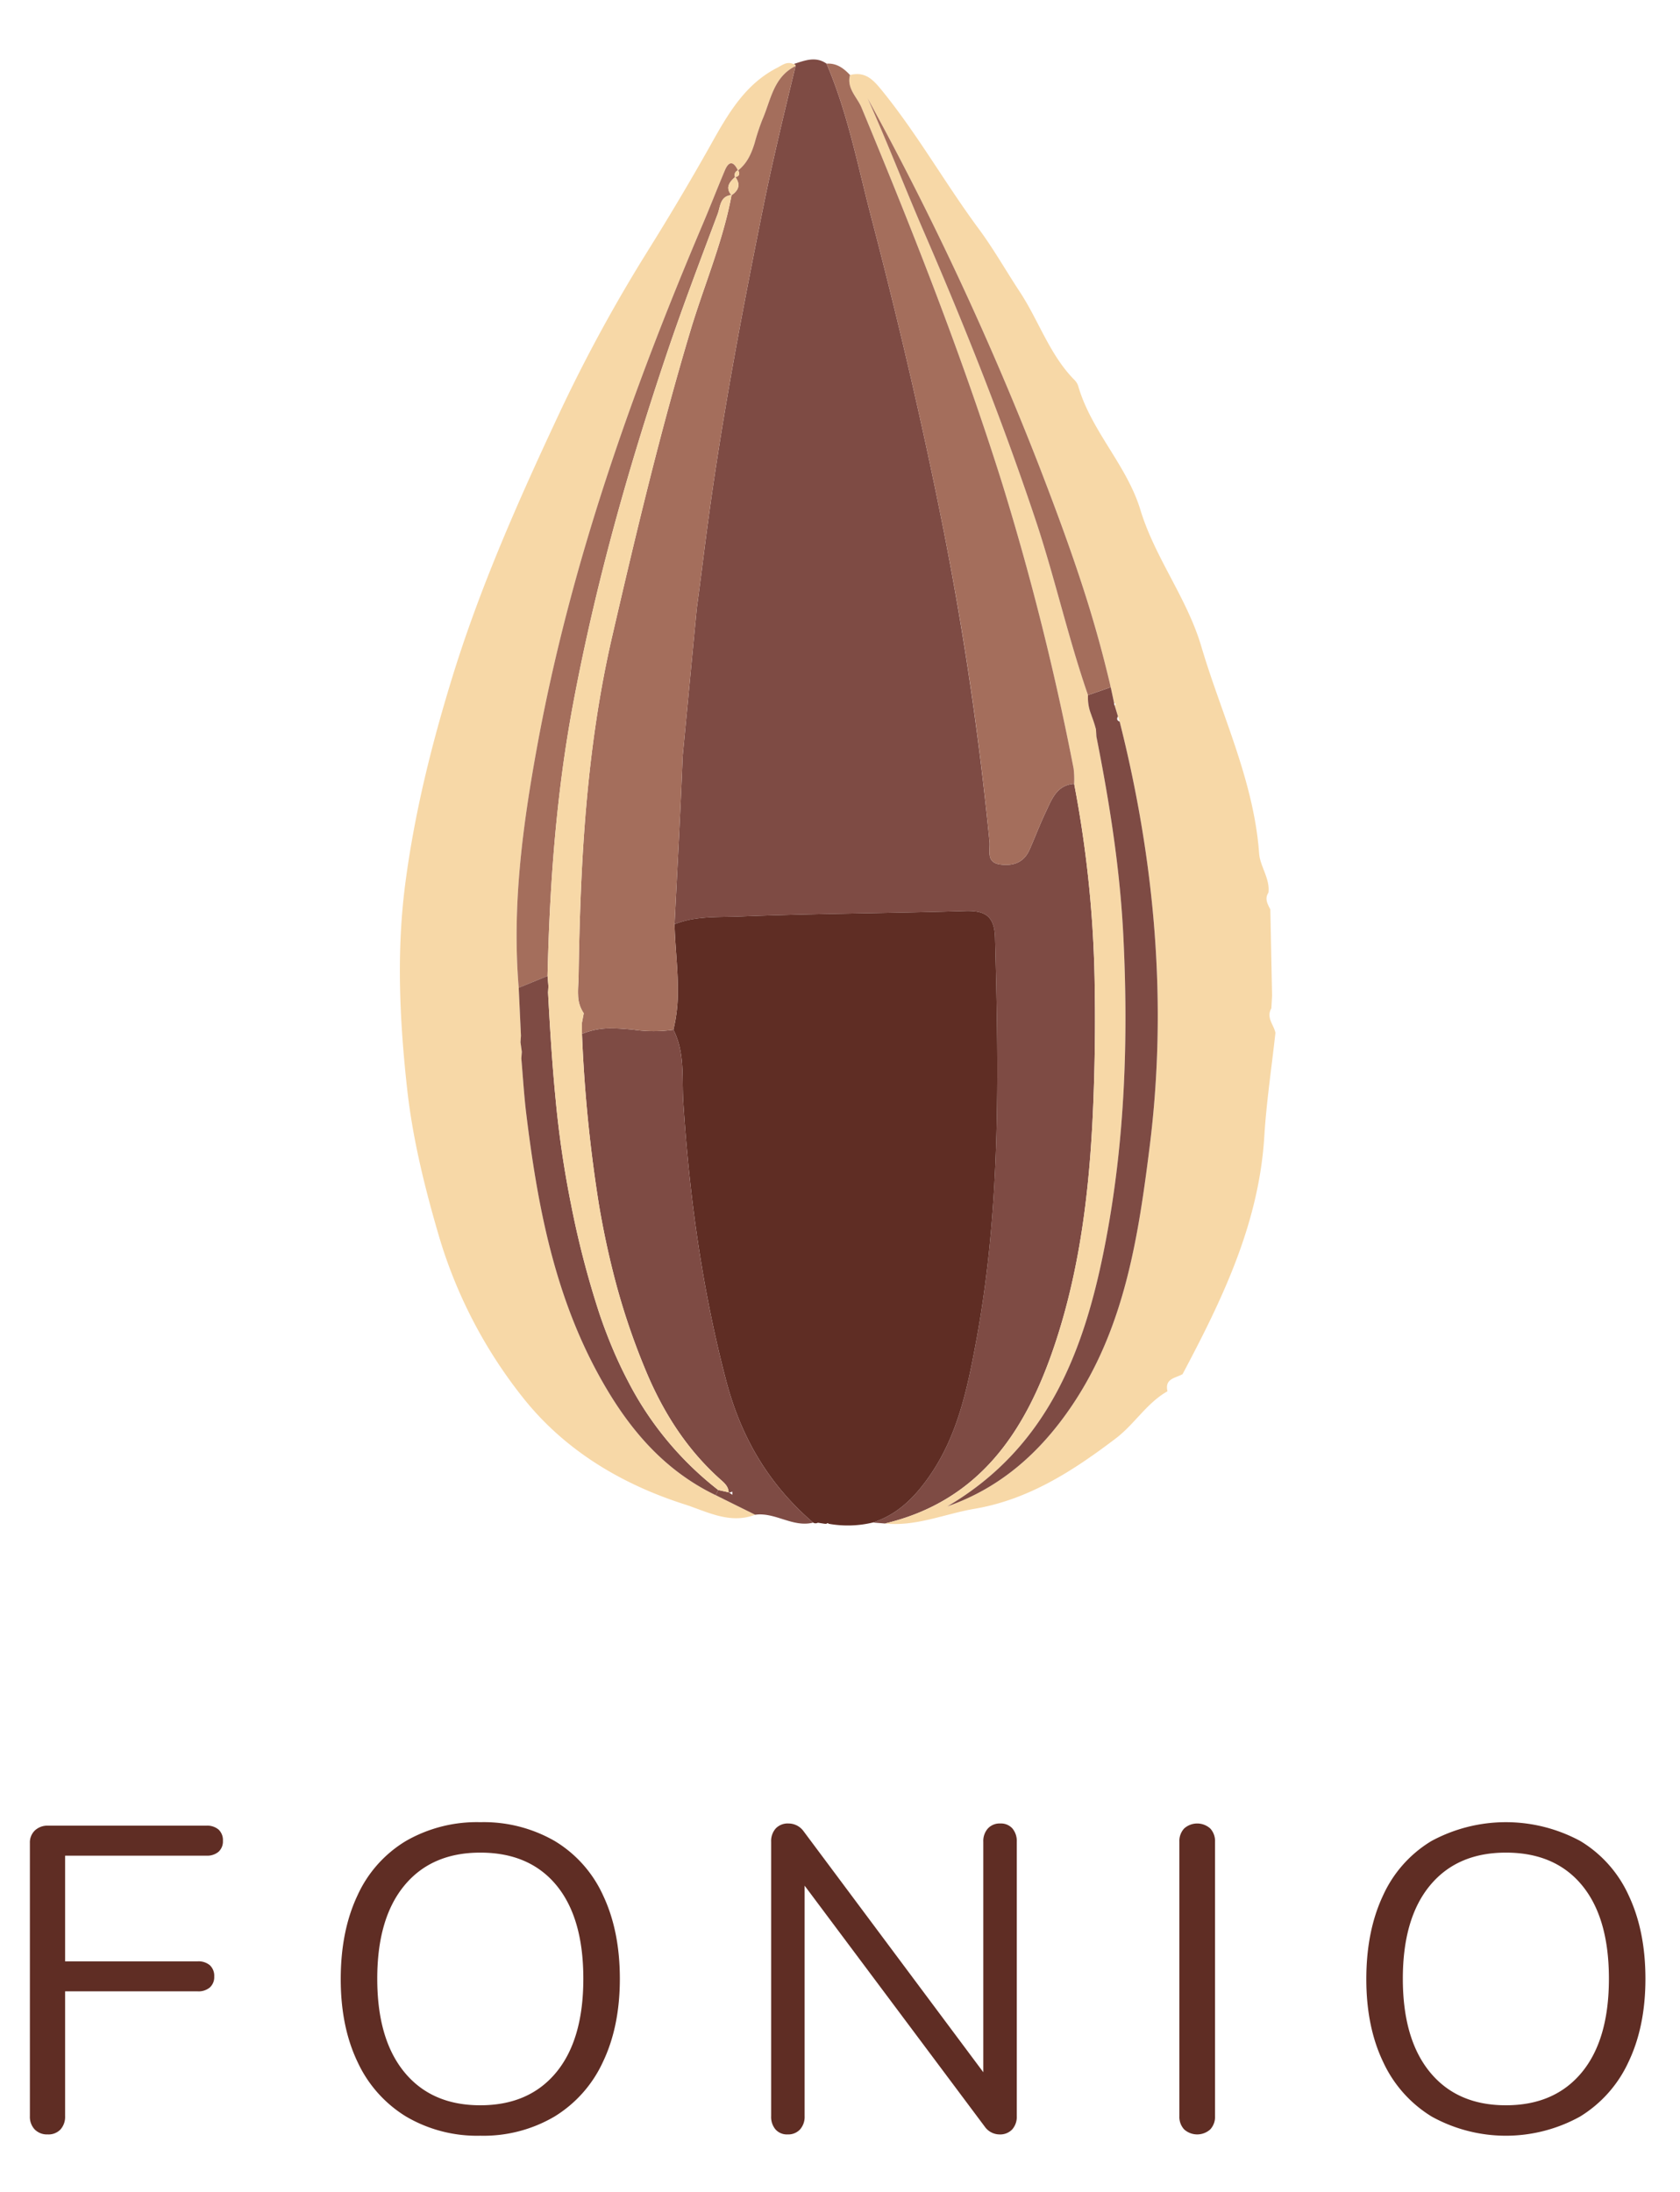 <svg id="Layer_1" data-name="Layer 1" xmlns="http://www.w3.org/2000/svg" viewBox="0 0 424 553">
	<defs>
		<style>
			.cls-1{fill:#5f2d24}.cls-2{fill:none}.cls-3{fill:#7e4b44}.cls-4{fill:#f7d8a7}.cls-5{fill:#a46e5c}
		</style>
	</defs>
	<path class="cls-1" d="M8.75 537.275a4.63 4.63 0 0 1-1.207-3.346v-68.906a4.2 4.2 0 0 1 1.262-3.182 4.639 4.639 0 0 1 3.346-1.207h39.94a4.437 4.437 0 0 1 3.072.987 3.646 3.646 0 0 1 1.097 2.853 3.503 3.503 0 0 1-1.097 2.743 4.432 4.432 0 0 1-3.073.988H16.43v26.662h33.466a4.427 4.427 0 0 1 3.073.989 3.644 3.644 0 0 1 1.097 2.853 3.504 3.504 0 0 1-1.097 2.742 4.437 4.437 0 0 1-3.073.988H16.43v31.49a4.767 4.767 0 0 1-1.152 3.346 4.169 4.169 0 0 1-3.236 1.263 4.344 4.344 0 0 1-3.292-1.263Z"/>
	<path class="cls-1" d="M102.508 534.04a31.684 31.684 0 0 1-12.234-13.716q-4.279-8.888-4.279-20.958 0-12.18 4.224-21.122a30.946 30.946 0 0 1 12.18-13.716 35.888 35.888 0 0 1 18.817-4.772 35.892 35.892 0 0 1 18.818 4.772 30.966 30.966 0 0 1 12.18 13.716q4.222 8.945 4.224 21.012 0 12.072-4.28 21.012a31.633 31.633 0 0 1-12.234 13.772 35.346 35.346 0 0 1-18.708 4.827 35.339 35.339 0 0 1-18.708-4.827Zm37.855-11.137q6.856-8.285 6.858-23.647 0-15.36-6.803-23.59-6.805-8.23-19.202-8.229-12.29 0-19.146 8.284-6.859 8.285-6.858 23.535 0 15.253 6.858 23.59 6.856 8.341 19.146 8.34 12.288 0 19.147-8.283Z"/>
	<path class="cls-1" d="M255.518 461.347a4.928 4.928 0 0 1 1.097 3.347v69.235a4.763 4.763 0 0 1-1.153 3.346 4.167 4.167 0 0 1-3.236 1.263 4.57 4.57 0 0 1-3.621-1.866l-45.535-60.897v58.154a4.765 4.765 0 0 1-1.152 3.346 4.03 4.03 0 0 1-3.127 1.263 3.858 3.858 0 0 1-3.073-1.263 4.913 4.913 0 0 1-1.097-3.346v-69.235a4.775 4.775 0 0 1 1.152-3.347 4.164 4.164 0 0 1 3.237-1.261 4.676 4.676 0 0 1 3.73 1.864l45.426 60.897v-58.153a4.773 4.773 0 0 1 1.153-3.347 4.028 4.028 0 0 1 3.126-1.261 3.858 3.858 0 0 1 3.073 1.26Z"/>
	<path class="cls-1" d="M298.859 537.275a4.63 4.63 0 0 1-1.207-3.346v-69.235a4.639 4.639 0 0 1 1.207-3.347 4.927 4.927 0 0 1 6.584 0 4.647 4.647 0 0 1 1.207 3.347v69.235a4.638 4.638 0 0 1-1.207 3.346 4.922 4.922 0 0 1-6.584 0Z"/>
	<path class="cls-1" d="M361.346 534.04a31.682 31.682 0 0 1-12.234-13.716q-4.28-8.888-4.28-20.958 0-12.18 4.225-21.122a30.954 30.954 0 0 1 12.179-13.716 39.485 39.485 0 0 1 37.636 0 30.966 30.966 0 0 1 12.179 13.716q4.222 8.945 4.224 21.012 0 12.072-4.28 21.012a31.638 31.638 0 0 1-12.233 13.772 38.662 38.662 0 0 1-37.416 0Zm37.854-11.137q6.857-8.285 6.859-23.647 0-15.36-6.804-23.59-6.803-8.23-19.2-8.229-12.291 0-19.148 8.284-6.858 8.285-6.857 23.535 0 15.253 6.857 23.59 6.857 8.341 19.147 8.34 12.286 0 19.146-8.283Z"/>
	<path class="cls-2" d="m282.58 182.066-.425-1.306c-.37.602-.26 1.047.425 1.306Z"/>
	<path class="cls-2" d="m281.346 178.099.088.288-.088-.288.25-.5-.43-.268c.004.012.028.396.028.396Z"/>
	<path class="cls-2" d="m280.328 173.396.008.036-.008-.036-5.735 1.997 5.735-1.997Z"/>
	<path class="cls-2" d="M154.812 353.215c6.444 10.09 14.536 18.613 25.815 24.04l9.968 4.93q-4.984-2.465-9.965-4.932c-11.281-5.426-19.374-13.948-25.818-24.038Z"/>
	<path class="cls-2" d="m147.038 257.173-.08.42.37-1.94a8.305 8.305 0 0 1-1.426-4.501 8.306 8.306 0 0 0 1.425 4.502l-.289 1.52Z"/>
	<path class="cls-2" d="m131.68 265.225.021.153-.016.222.016-.222Z"/>
	<path class="cls-2" d="M200.782 16.662c-1.602 6.643-3.213 13.28-4.745 19.938 1.532-6.658 3.143-13.295 4.745-19.938Z"/>
	<path class="cls-2" d="m146.94 257.691.019-.098.08-.42Z"/>
	<path class="cls-2" d="M274.593 175.393c-3.318-9.571-5.89-19.361-8.65-29.102 2.76 9.74 5.331 19.53 8.65 29.102a11.413 11.413 0 0 0 .767 4.797 11.407 11.407 0 0 1-.767-4.797Z"/>
	<path class="cls-2" d="m184.822 376.36-.775.251.788.545-.013-.797Z"/>
	<path class="cls-2" d="M146.882 260.87a366.09 366.09 0 0 0 4.276 43.04 366.046 366.046 0 0 1-4.276-43.04 18.451 18.451 0 0 1 7.497-1.405 18.454 18.454 0 0 0-7.497 1.405Z"/>
	<path class="cls-3" d="M172.284 190.874c-.54 14.112-1.34 28.214-2.04 42.32a23.143 23.143 0 0 1 5.316-1.395c.6-.088 1.202-.159 1.805-.216.69-.065 1.382-.112 2.074-.147 2.423-.122 4.855-.099 7.244-.193 18.95-.752 37.927-.802 56.886-1.387 5.11-.158 7.418 1.313 7.566 6.771.919 34.038 1.475 68.08-4.763 101.73-2.209 11.915-4.662 23.953-11.95 34.297-3.241 4.602-6.885 8.414-11.898 10.64a22.845 22.845 0 0 1-2.235.855l3.052.248c23.878-5.687 35.468-23.237 42.718-44.703 7.416-21.96 9.452-44.79 10.087-67.792q.193-6.996.21-13.98.004-3.782-.056-7.56a290.778 290.778 0 0 0-5.205-52.596 6.12 6.12 0 0 0-3.841 1.571 7.173 7.173 0 0 0-.74.795c-.04.05-.084.098-.124.15a10.296 10.296 0 0 0-.637.936c-.054.09-.109.18-.162.271q-.293.508-.558 1.043c-.398.801-.76 1.634-1.142 2.438-1.474 3.1-2.681 6.326-4.077 9.464-1.447 3.255-4.204 4.134-7.445 3.67-3.597-.514-2.425-3.614-2.628-5.678q-3.861-39.243-11.459-77.93C233 107.742 226.77 81.14 219.865 54.754c-3.39-12.96-5.928-26.263-11.261-38.695-2.813-1.972-5.583-.744-8.358.11a.5.5 0 0 1 .535.464l.001.029c-1.602 6.643-3.212 13.28-4.744 19.938q-.766 3.329-1.503 6.666-.98 4.45-1.887 8.92c-5.258 26.01-10.213 52.06-13.8 78.357-1.043 7.638-1.947 15.295-2.995 22.932"/>
	<path class="cls-1" d="M222.524 383.294c5.013-2.226 8.657-6.038 11.899-10.64 7.287-10.344 9.74-22.382 11.949-34.297 6.238-33.65 5.682-67.692 4.763-101.73-.148-5.458-2.456-6.93-7.566-6.771-18.959.585-37.936.635-56.886 1.387-2.389.094-4.82.07-7.244.193a47.97 47.97 0 0 0-2.074.147c-.603.057-1.206.128-1.805.216a23.141 23.141 0 0 0-5.317 1.396c.087 3.733.443 7.469.662 11.204.073 1.244.13 2.49.157 3.734q.02.858.018 1.717a41.134 41.134 0 0 1-1.123 9.975c2.966 5.807 2.1 12.175 2.495 18.31 1.527 23.707 4.742 47.063 10.794 70.138 3.8 14.489 10.797 26.29 21.975 35.9a1.178 1.178 0 0 0 1.185.026l1.715.264.472.014a.333.333 0 0 1 .55-.012 27.17 27.17 0 0 0 11.145-.316 22.838 22.838 0 0 0 2.236-.855Z"/>
	<path class="cls-2" d="M179.44 231.436c-.693.035-1.385.082-2.075.147"/>
	<path class="cls-1" d="M175.56 231.8a23.143 23.143 0 0 0-5.317 1.394 23.141 23.141 0 0 1 5.316-1.395Z"/>
	<path class="cls-2" d="M177.365 231.583c-.603.057-1.206.128-1.806.216"/>
	<path class="cls-1" d="M220.288 384.149a22.845 22.845 0 0 0 2.236-.855 22.838 22.838 0 0 1-2.236.855Z"/>
	<path class="cls-4" d="M320.609 229.474c-.679-1.357-1.507-2.697-.48-4.247.422-3.605-2.105-6.57-2.35-9.915-1.355-18.42-9.472-34.9-14.601-52.236-3.604-12.183-11.685-22.328-15.362-34.423-3.46-11.382-12.477-19.932-15.735-31.39a4.116 4.116 0 0 0-1.083-1.572c-6.15-6.334-8.86-14.823-13.62-22.055-3.432-5.211-6.672-10.912-10.29-15.794-8.42-11.363-15.38-23.725-24.286-34.744-2.398-2.967-4.312-5.13-8.278-4.174-.895 3.389 1.801 5.563 2.91 8.23 12.935 31.12 25.316 62.45 35.434 94.616a687.041 687.041 0 0 1 18.094 72.155 23.258 23.258 0 0 1 .133 3.84l.002-.001a290.907 290.907 0 0 1 5.203 52.598q.061 3.778.055 7.56-.008 6.984-.21 13.98c-.634 23.002-2.67 45.832-10.086 67.792-7.25 21.466-18.84 39.016-42.718 44.703 7.873.808 15.088-2.43 22.62-3.712 13.642-2.324 24.811-9.537 35.62-17.74 4.764-3.616 7.82-8.943 13.069-11.914-.776-3.244 2.06-3.303 3.81-4.32 10.022-18.885 19.271-37.993 20.62-59.911.54-8.762 1.853-17.477 2.814-26.213-.414-2.044-2.403-3.825-1.028-6.167l.181-3.175m-30.908 38.163c-2.86 22.735-6.308 45.614-19.678 65.353-7.881 11.636-17.86 20.589-31.345 25.307 25.695-15.117 34.83-39.903 40.009-67.26 4.814-25.428 5.665-51.027 4.38-76.75-.318-6.342-.888-12.655-1.652-18.944-1.273-10.481-3.081-20.896-5.143-31.27l-.109-1.82a31.838 31.838 0 0 0-1.014-3.176q-.115-.329-.227-.658a11.413 11.413 0 0 1-.767-4.797c-3.319-9.572-5.89-19.361-8.65-29.103a431.26 431.26 0 0 0-2.857-9.715q-.853-2.765-1.768-5.514c-8.232-24.634-17.803-48.707-28.12-72.519-4.85-11.193-9.227-22.591-14.231-33.74a788.29 788.29 0 0 1 43.363 92.962c4.387 11.38 8.63 22.81 12.253 34.443q1.877 6.03 3.494 12.143.484 1.821.942 3.65.338 1.346.67 2.694.33 1.348.64 2.702l.007.036q.414 1.948.83 3.894v.005l.43.268-.25.5.088.288.721 2.372.425 1.307c8.911 35.332 12.11 71.182 7.56 107.342Z"/>
	<path class="cls-4" d="M276.3 250.362a290.907 290.907 0 0 0-5.203-52.598h-.002v.002a290.779 290.779 0 0 1 5.205 52.596Z"/>
	<path class="cls-4" d="M276.3 250.362q.061 3.778.055 7.56.005-3.782-.055-7.56Z"/>
	<path class="cls-4" d="M154.812 353.215q-.644-1.01-1.267-2.039-1.424-2.352-2.746-4.802c-11.03-20.373-15.206-42.66-17.975-65.312a134.9 134.9 0 0 1-.378-3.493c-.336-3.499-.565-7.01-.872-10.512l.11-1.457.017-.222-.021-.153-.316-2.25.114-1.648-.562-12.104c-1.731-20.647.992-40.976 4.702-61.183 8.365-45.563 23.689-88.942 41.73-131.448 1.916-4.514 3.69-9.089 5.599-13.606 1.056-2.498 2.215-2.228 3.282 0 .018-.01.027-.021.045-.03.008.013.011.024.018.037.242-.193.473-.391.688-.597l.03-.03a10.202 10.202 0 0 0 1.178-1.354 11.898 11.898 0 0 0 .931-1.517 16.357 16.357 0 0 0 .724-1.617c.214-.552.405-1.114.585-1.683a57.794 57.794 0 0 1 1.946-5.939c2.17-4.926 2.776-10.811 8.408-13.594a.501.501 0 0 0-.508-.495l-.029.002c-1.634-.773-2.8.27-4.136.953-8.188 4.189-12.526 11.903-16.7 19.346-5.18 9.24-10.638 18.38-16.21 27.304a391.67 391.67 0 0 0-22.458 41.398c-10.028 21.427-19.647 43.125-26.653 65.911-5.265 17.126-9.527 34.33-11.828 52.078-2.23 17.202-1.392 34.433.484 51.487 1.36 12.377 4.347 24.607 7.881 36.716a120.28 120.28 0 0 0 21.235 41.123c10.495 13.307 24.8 21.92 40.885 27.07 5.658 1.812 11.428 5.091 17.85 2.63l-9.968-4.93c-11.279-5.427-19.371-13.95-25.815-24.04Z"/>
	<path class="cls-4" d="M200.782 16.662a.5.5 0 0 0-.507-.495l-.03.001a.501.501 0 0 1 .536.465Z"/>
	<path class="cls-5" d="M238.282 134.496q7.626 38.627 11.46 77.93c.202 2.064-.97 5.164 2.627 5.678 3.24.464 5.998-.415 7.445-3.67 1.396-3.138 2.603-6.364 4.077-9.464.382-.804.744-1.637 1.142-2.438q.265-.534.558-1.043c.053-.091.107-.181.162-.271a10.294 10.294 0 0 1 .637-.937c.04-.051.084-.099.125-.15a7.173 7.173 0 0 1 .739-.794 6.126 6.126 0 0 1 3.841-1.573 23.258 23.258 0 0 0-.133-3.839 687.04 687.04 0 0 0-18.094-72.155c-10.118-32.166-22.5-63.497-35.435-94.617-1.108-2.666-3.804-4.84-2.909-8.229-1.604-1.72-3.4-3.04-5.92-2.865 5.333 12.431 7.87 25.734 11.261 38.695 6.903 26.385 13.135 52.988 18.417 79.742Z"/>
	<path class="cls-2" d="M266.515 200.132c-.041.05-.085.098-.125.15"/>
	<path class="cls-5" d="M271.095 197.766v-.002a6.126 6.126 0 0 0-3.841 1.573 6.12 6.12 0 0 1 3.841-1.571Z"/>
	<path class="cls-2" d="M265.753 201.218c-.055.09-.109.18-.162.271"/>
	<path class="cls-3" d="M183.246 348.273c-6.052-23.075-9.267-46.43-10.794-70.138-.395-6.135.471-12.503-2.495-18.31a35.546 35.546 0 0 1-10.117-.026c-1.462-.138-2.923-.27-4.38-.317q-.541-.017-1.081-.017a18.451 18.451 0 0 0-7.497 1.405 366.047 366.047 0 0 0 4.276 43.04q.514 3.034 1.105 6.053 1.055 5.368 2.383 10.682a173.21 173.21 0 0 0 8.755 26.166c4.275 9.966 10.04 18.904 18.141 26.226 1.074.97 2.292 1.856 2.355 3.492l.046.01.104.072.775-.252.013.797-.788-.545-.138.045c0-.045-.01-.083-.012-.127l-2.629-.585-.638 1.308q4.98 2.47 9.965 4.934c5.06-.697 9.485 3.285 14.626 1.987-11.178-9.61-18.174-21.411-21.975-35.9Z"/>
	<path class="cls-3" d="m183.944 376.54-.035.116.138-.045-.103-.072-.047-.01Z"/>
	<path class="cls-5" d="M175.853 153.475c1.048-7.637 1.952-15.294 2.994-22.932 3.588-26.298 8.543-52.348 13.8-78.358q.905-4.47 1.888-8.92.735-3.337 1.502-6.665c1.532-6.658 3.143-13.295 4.745-19.938-5.632 2.783-6.237 8.668-8.408 13.594a57.793 57.793 0 0 0-1.946 5.94c-.18.568-.37 1.13-.585 1.682a16.355 16.355 0 0 1-.724 1.617 11.893 11.893 0 0 1-.931 1.517 10.199 10.199 0 0 1-1.178 1.353l-.03.031c-.215.206-.446.404-.688.597.498.875.304 1.457-.7 1.698a4.141 4.141 0 0 1 .678 1.297c.361 1.274-.285 2.341-1.643 3.264q-.306 1.646-.675 3.274-.368 1.628-.791 3.24-.566 2.165-1.212 4.307c-2.351 7.858-5.346 15.523-7.7 23.38-7.636 25.485-13.782 51.311-19.769 77.23-6.536 28.3-8.023 56.868-8.454 85.642-.006.39-.021.783-.04 1.178s-.042.792-.062 1.19c-.019.397-.035.796-.042 1.194q-.004.298-.001.596c.002.224.01.447.021.669a8.305 8.305 0 0 0 1.425 4.502l-.368 1.939-.03.154-.072.385.025 2.738a18.453 18.453 0 0 1 7.497-1.405q.54 0 1.08.017c1.458.046 2.92.179 4.381.317a35.546 35.546 0 0 0 10.117.026 41.134 41.134 0 0 0 1.123-9.975q.003-.859-.017-1.717c-.028-1.245-.085-2.49-.158-3.734-.219-3.735-.575-7.471-.662-11.204.7-14.107 1.5-28.209 2.041-42.321"/>
	<path class="cls-5" d="m146.93 257.747.029-.154-.019.098Z"/>
	<path class="cls-5" d="M170.905 244.399c-.219-3.735-.575-7.471-.662-11.204.087 3.733.443 7.469.662 11.204Z"/>
	<path class="cls-2" d="M170.905 244.399c.073 1.245.13 2.49.157 3.734"/>
	<path class="cls-2" d="M186.292 42.993c.242-.193.473-.391.688-.597"/>
	<path class="cls-5" d="M187.01 42.365a10.199 10.199 0 0 0 1.178-1.353 10.203 10.203 0 0 1-1.179 1.353Z"/>
	<path class="cls-5" d="M188.188 41.012a11.893 11.893 0 0 0 .93-1.517 11.898 11.898 0 0 1-.93 1.517Z"/>
	<path class="cls-5" d="M159.84 259.8c-1.462-.14-2.923-.272-4.38-.318 1.457.046 2.918.179 4.38.317Z"/>
	<path class="cls-3" d="m282.155 180.76-.72-2.373-.089-.288-.152-.372s-.024-.384-.028-.396l-.002-.002-.828-3.897-.008-.036-5.735 1.997a11.407 11.407 0 0 0 .767 4.797q.111.33.227.658a31.838 31.838 0 0 1 1.014 3.176l.11 1.82c2.061 10.374 3.87 20.79 5.142 31.27.763 6.29 1.334 12.602 1.651 18.944 1.286 25.724.435 51.322-4.38 76.75-5.178 27.357-14.313 52.143-40.008 67.26 13.484-4.718 23.464-13.671 31.345-25.307 13.37-19.739 16.817-42.618 19.678-65.353 4.55-36.16 1.352-72.01-7.56-107.342-.684-.26-.795-.704-.424-1.306Z"/>
	<path class="cls-3" d="m276.601 184.024.109 1.82c2.062 10.374 3.87 20.789 5.143 31.27-1.273-10.481-3.081-20.896-5.143-31.27l-.109-1.82Z"/>
	<path class="cls-3" d="m282.155 180.76-.72-2.373.72 2.373Z"/>
	<path class="cls-3" d="M281.166 177.331v-.005q-.417-1.944-.83-3.894l.828 3.897Z"/>
	<path class="cls-5" d="M280.328 173.396q-.307-1.355-.64-2.702-.329-1.348-.669-2.693-.458-1.83-.942-3.65-1.625-6.111-3.494-12.143c-3.622-11.633-7.866-23.065-12.253-34.444a788.289 788.289 0 0 0-43.363-92.962c5.004 11.149 9.38 22.547 14.23 33.74 10.318 23.812 19.889 47.885 28.12 72.52q.919 2.747 1.77 5.514a431.26 431.26 0 0 1 2.856 9.715c2.76 9.74 5.332 19.53 8.65 29.102l5.735-1.997Z"/>
	<path class="cls-2" d="M274.583 152.208q1.877 6.03 3.494 12.142"/>
	<path class="cls-5" d="M280.328 173.396q-.307-1.355-.64-2.702.33 1.348.64 2.702Z"/>
	<path class="cls-2" d="M279.689 170.694q-.33-1.348-.67-2.693"/>
	<path class="cls-5" d="M139.821 214.063q.445-5.347 1.027-10.68.468-4.268 1.033-8.525 1.135-8.515 2.707-16.986c5.646-30.204 13.94-59.719 23.753-88.806 3.98-11.795 8.418-23.439 12.791-35.098.673-1.793.58-4.45 3.441-4.758-1.552-1.896-.49-3.258.953-4.543a1.232 1.232 0 0 1 .596-1.638q.053-.024.107-.044c-1.067-2.227-2.226-2.498-3.282.001-1.91 4.517-3.683 9.092-5.6 13.606-18.04 42.506-33.364 85.885-41.73 131.447-3.71 20.207-6.432 40.537-4.701 61.184l7.275-2.979c.248-10.754.742-21.486 1.63-32.18Z"/>
	<path class="cls-3" d="M158.418 348.335q-1.25-2.386-2.373-4.837-.563-1.225-1.097-2.465a129.254 129.254 0 0 1-3.644-9.527 231.721 231.721 0 0 1-7.184-27.627 253.431 253.431 0 0 1-3.902-26.61q-.328-3.347-.598-6.7c-.544-6.705-.94-13.427-1.305-20.15l.097-1.555-.22-2.62-7.276 2.979.562 12.104-.113 1.648.315 2.25.021.153-.016.222-.11 1.456c.306 3.502.535 7.014.871 10.513.112 1.166.235 2.33.378 3.493 2.769 22.653 6.946 44.939 17.975 65.312q1.325 2.447 2.746 4.802.623 1.03 1.267 2.039c6.444 10.09 14.537 18.612 25.818 24.037q.322-.656.638-1.308a82.68 82.68 0 0 1-22.85-27.61Z"/>
	<path class="cls-3" d="m131.478 261.327-.114 1.648.316 2.25-.315-2.25.113-1.648Z"/>
	<path class="cls-3" d="m131.685 265.6-.111 1.457c.307 3.502.536 7.013.872 10.512-.336-3.499-.565-7.01-.872-10.513l.11-1.456Z"/>
	<path class="cls-2" d="M180.63 377.252q.322-.656.638-1.308"/>
	<path class="cls-2" d="m138.191 246.244-7.275 2.979"/>
	<path class="cls-2" d="m146.959 257.592.08-.419"/>
	<path class="cls-2" d="m146.93 257.747.029-.154"/>
	<path class="cls-4" d="m146.856 258.132.059-.308.025-.133.098-.517.289-1.52a8.306 8.306 0 0 1-1.425-4.502 15.834 15.834 0 0 1-.021-.669q-.004-.298.001-.596c.007-.398.023-.797.042-1.195.02-.398.042-.795.061-1.19.02-.394.035-.787.041-1.177.43-28.774 1.917-57.342 8.454-85.641 5.987-25.92 12.132-51.746 19.768-77.23 2.355-7.858 5.35-15.523 7.701-23.381q.642-2.143 1.212-4.308.42-1.612.79-3.24.369-1.627.676-3.273l-.014.01-.04-.052c-2.86.309-2.768 2.965-3.44 4.758-4.374 11.66-8.812 23.303-12.792 35.098-9.813 29.087-18.107 58.602-23.753 88.806q-1.584 8.47-2.707 16.986-.567 4.257-1.033 8.524-.585 5.334-1.027 10.681c-.888 10.695-1.382 21.427-1.63 32.18v.001l.221 2.62-.097 1.556c.365 6.722.76 13.444 1.305 20.15q.272 3.352.598 6.698a253.431 253.431 0 0 0 3.902 26.61 231.721 231.721 0 0 0 7.184 27.628 129.247 129.247 0 0 0 3.644 9.527q.534 1.24 1.097 2.465 1.125 2.45 2.373 4.837a82.678 82.678 0 0 0 22.85 27.61l2.629.584c-.063-1.636-1.281-2.522-2.355-3.492-8.101-7.322-13.866-16.26-18.141-26.226a173.208 173.208 0 0 1-8.755-26.166q-1.335-5.313-2.383-10.682-.593-3.019-1.105-6.053a366.09 366.09 0 0 1-4.276-43.04l-.026-2.738Z"/>
	<path class="cls-4" d="M183.897 376.529c.002.044.012.082.012.127l.034-.117Z"/>
	<path class="cls-4" d="m183.897 376.529-2.629-.585 2.629.585Z"/>
	<path class="cls-4" d="m146.856 258.132.026 2.738-.025-2.738.058-.308Z"/>
	<path class="cls-4" d="m146.915 257.824-.058.308.073-.385.01-.056Z"/>
	<path class="cls-4" d="M138.192 246.244c.248-10.754.74-21.486 1.63-32.18-.89 10.694-1.383 21.426-1.63 32.18Z"/>
	<path class="cls-2" d="M139.821 214.063q.445-5.347 1.027-10.68"/>
	<path class="cls-4" d="m138.315 250.42.097-1.556-.22-2.62.22 2.62-.097 1.556Z"/>
	<path class="cls-2" d="M151.304 331.506a129.245 129.245 0 0 0 3.644 9.527"/>
	<path class="cls-4" d="M158.418 348.335a82.68 82.68 0 0 0 22.85 27.61 82.678 82.678 0 0 1-22.85-27.61Z"/>
	<path class="cls-4" d="M156.045 343.498q1.125 2.45 2.373 4.837-1.25-2.386-2.373-4.837Z"/>
	<path class="cls-2" d="M156.045 343.498q-.563-1.225-1.097-2.465"/>
	<path class="cls-4" d="M139.62 270.57c-.544-6.706-.94-13.428-1.305-20.15l.097-1.556-.097 1.556c.365 6.722.76 13.444 1.305 20.15Z"/>
	<path class="cls-2" d="M140.218 277.268q-.328-3.346-.598-6.699"/>
	<path class="cls-4" d="M185.535 44.707c-.006-.014-.004-.026-.009-.04-1.442 1.285-2.505 2.647-.953 4.543.023-.002.042-.007.064-.01l-.01.052c1.357-.923 2.004-1.99 1.643-3.264a4.141 4.141 0 0 0-.678-1.297c-.02.005-.036.012-.057.016Z"/>
	<path class="cls-4" d="M186.27 45.988a4.141 4.141 0 0 0-.678-1.297 4.141 4.141 0 0 1 .678 1.297Z"/>
	<path class="cls-4" d="m184.638 49.2-.006.014Z"/>
	<path class="cls-4" d="m184.632 49.214-.019.048.014-.01.01-.051Z"/>
	<path class="cls-4" d="M184.638 49.2c-.023.003-.042.008-.064.01.014.018.025.035.04.052l.018-.048Z"/>
	<path class="cls-2" d="m184.613 49.262.02-.048"/>
	<path class="cls-4" d="m185.526 44.667.032-.029c.013.018.02.035.034.053 1.004-.24 1.198-.823.7-1.698-.014.011-.026.024-.041.035l-.022-.043a1.232 1.232 0 0 0-.747 1.575q.02.055.044.107Z"/>
	<path class="cls-4" d="m186.263 42.993-.012.035c.015-.011.027-.024.041-.035l-.04.035Z"/>
	<path class="cls-4" d="M186.251 43.028c.015-.011.027-.024.041-.035-.007-.013-.01-.024-.018-.036l-.011.036Z"/>
	<path class="cls-4" d="m186.263 42.993.011-.036c-.018.008-.027.02-.045.028l.022.043Z"/>
	<path class="cls-4" d="M185.558 44.638c.013.018.02.035.034.053-.014-.018-.02-.035-.034-.053Z"/>
	<path class="cls-4" d="M185.535 44.707c.02-.004.036-.011.057-.016-.014-.018-.02-.035-.034-.053l-.012.035Z"/>
	<path class="cls-4" d="m185.546 44.673.012-.035-.032.03c.005.013.003.025.009.04Z"/>
	<path class="cls-4" d="m185.558 44.638-.012.035Z"/>
</svg>
